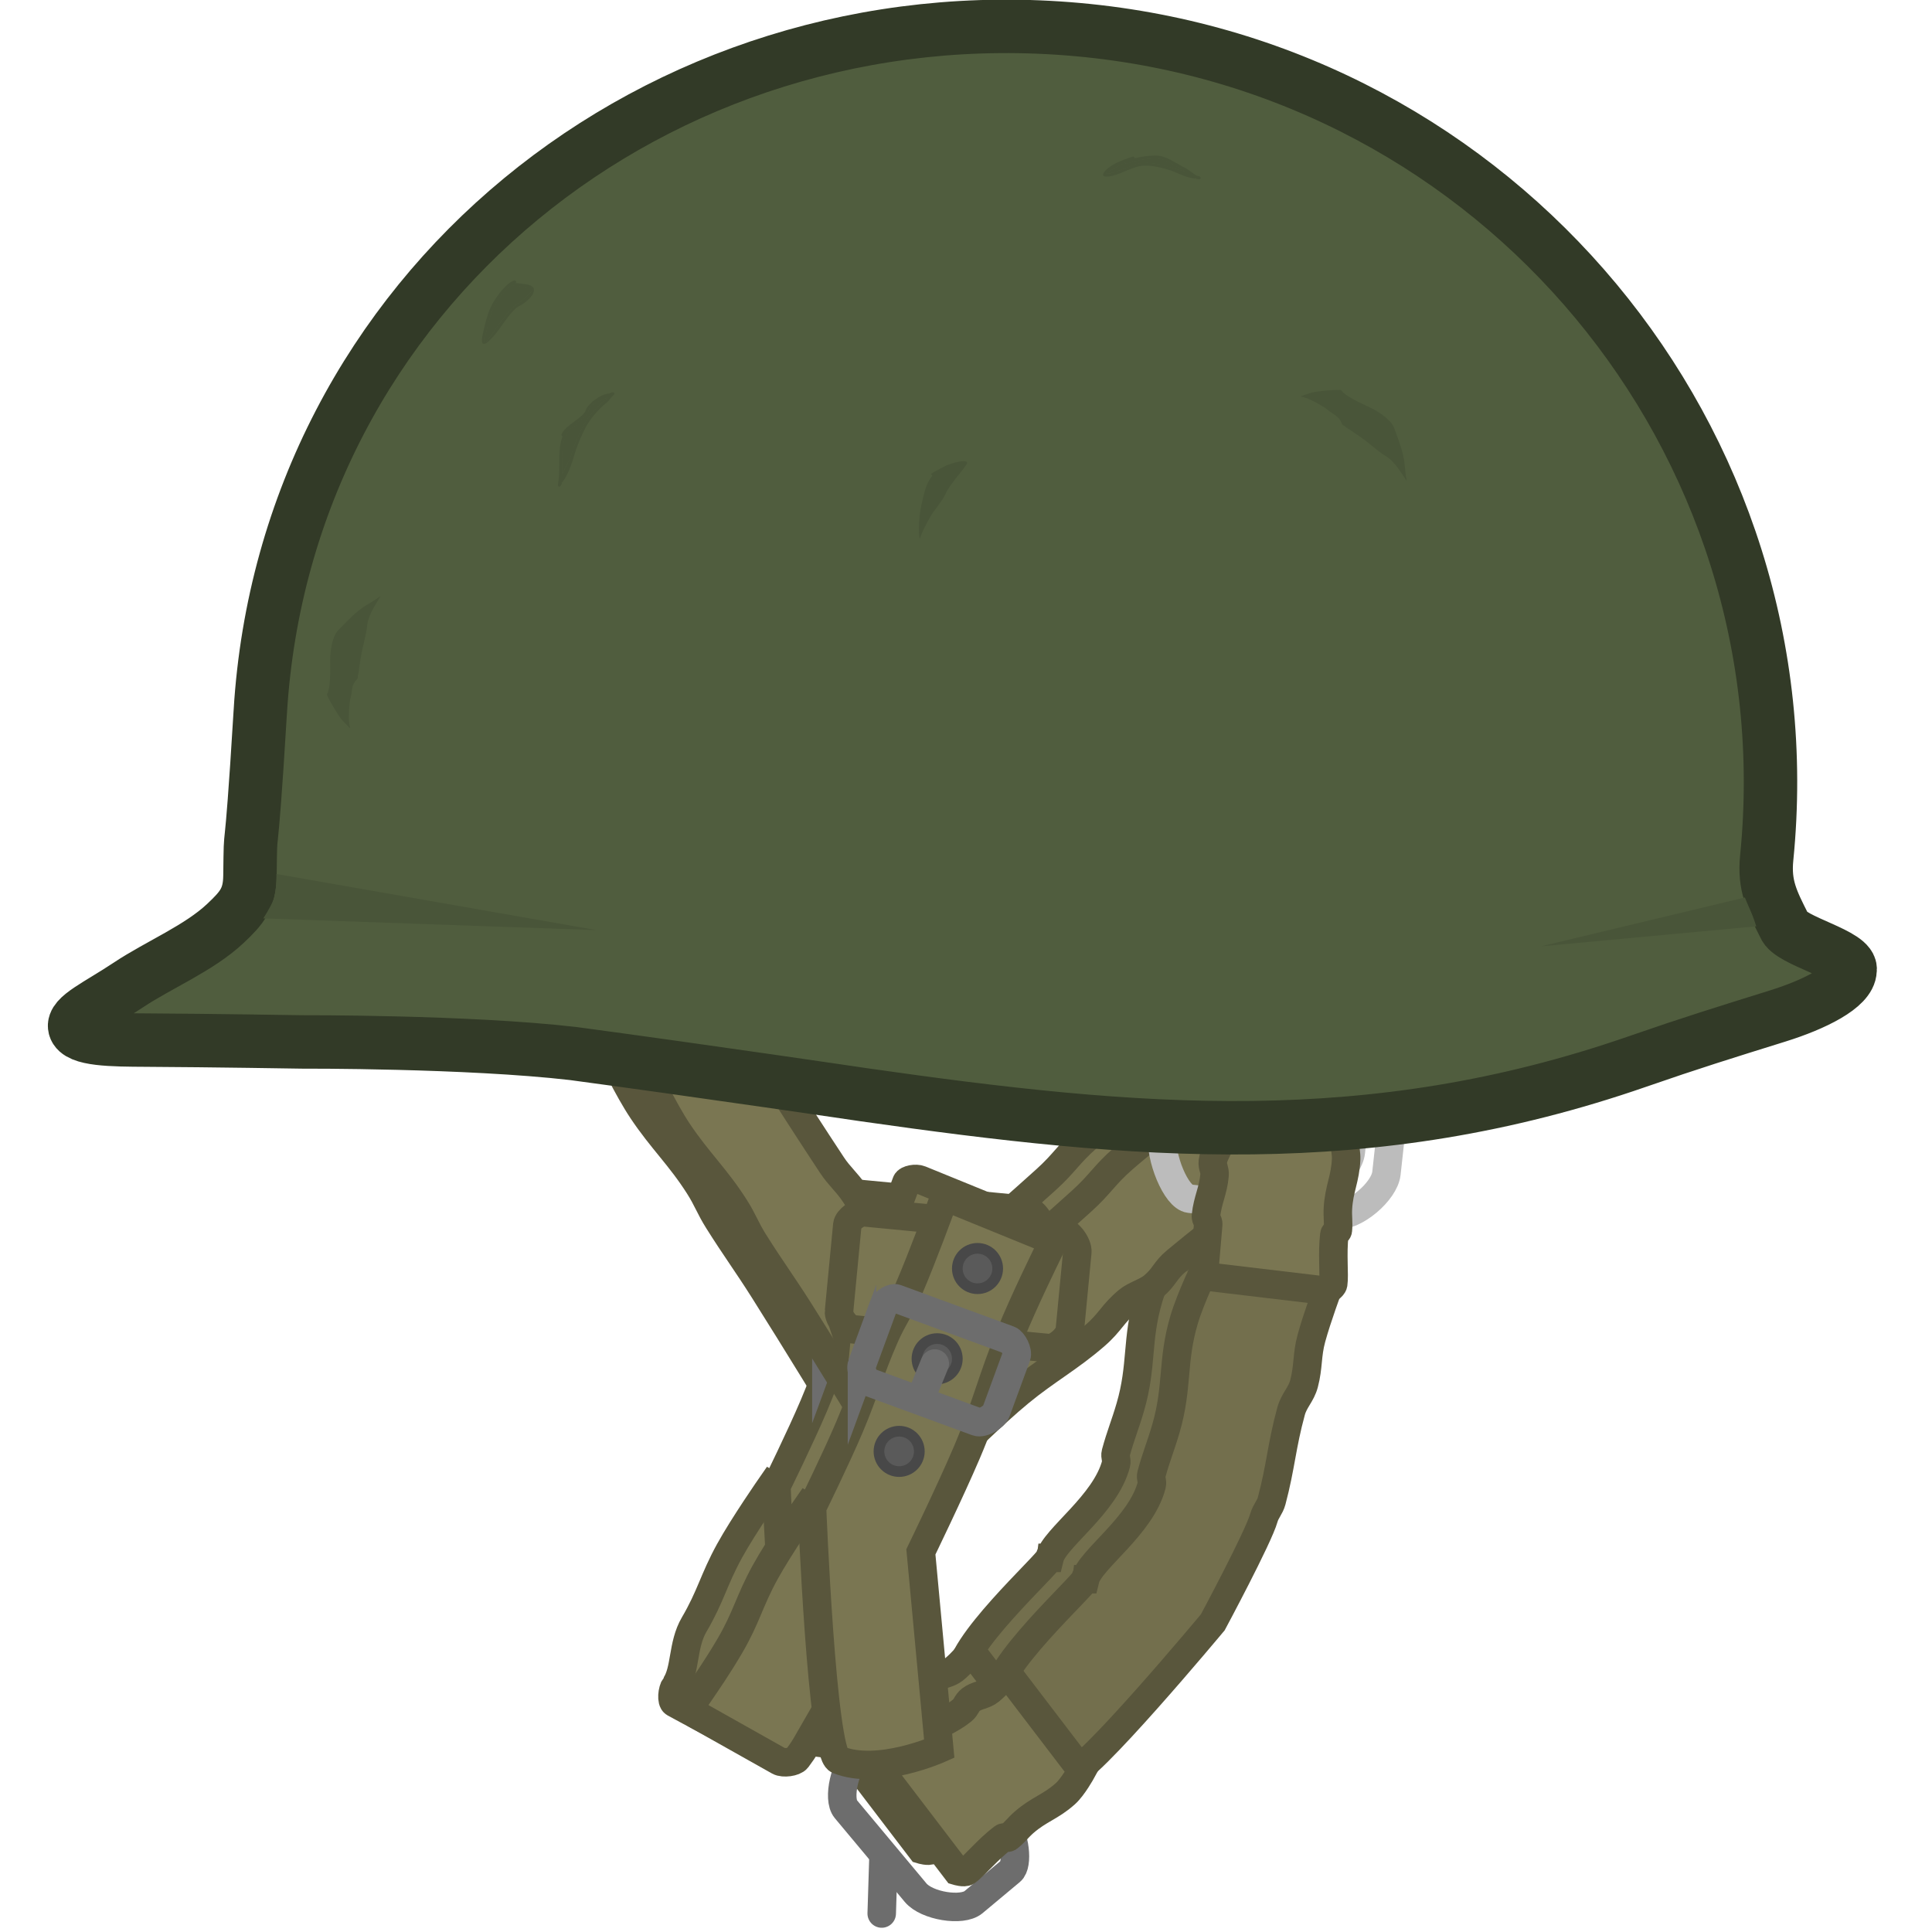 <?xml version="1.0" encoding="UTF-8" standalone="no"?>
<svg
   version="1.1"
   width="64"
   height="64"
   viewBox="0 0 64 64"
   id="svg92"
   sodipodi:docname="m1_helmet.svg"
   inkscape:version="1.1.2 (0a00cf5339, 2022-02-04)"
   xmlns:inkscape="http://www.inkscape.org/namespaces/inkscape"
   xmlns:sodipodi="http://sodipodi.sourceforge.net/DTD/sodipodi-0.dtd"
   xmlns="http://www.w3.org/2000/svg"
   xmlns:svg="http://www.w3.org/2000/svg">
  <defs
     id="defs96" />
  <sodipodi:namedview
     id="namedview94"
     pagecolor="#505050"
     bordercolor="#ffffff"
     borderopacity="1"
     inkscape:pageshadow="0"
     inkscape:pageopacity="0"
     inkscape:pagecheckerboard="1"
     showgrid="false"
     inkscape:zoom="3.2183077"
     inkscape:cx="128.32831"
     inkscape:cy="128.32831"
     inkscape:window-width="2560"
     inkscape:window-height="1372"
     inkscape:window-x="0"
     inkscape:window-y="0"
     inkscape:window-maximized="1"
     inkscape:current-layer="svg92" />
  <g
     transform="matrix(0.236,0,0,0.236,-27.314,-5.234)"
     id="g90">
    <g
       data-paper-data="{&quot;isPaintingLayer&quot;:true}"
       fill="none"
       fill-rule="nonzero"
       stroke="none"
       stroke-width="none"
       stroke-linecap="none"
       stroke-linejoin="miter"
       stroke-miterlimit="10"
       stroke-dasharray="none"
       stroke-dashoffset="0"
       font-family="none"
       font-weight="none"
       font-size="none"
       text-anchor="none"
       style="mix-blend-mode:normal"
       id="g88">
      <path
         d="m 210.548,258.757 c 1.464,-2.144 0.946,-5.679 2.627,-8.545 2.348,-4.003 2.733,-6.289 4.971,-10.354 1.962,-3.564 5.85,-9.161 5.85,-9.161 l 14.382,8.087 c 0,0 -12.315,21.635 -14.482,25.329 -0.454,0.774 -0.757,1.18 -1.286,1.905 -0.36,0.493 -1.914,0.703 -2.537,0.352 0,0 -8.348,-4.418 -9.663,-5.158 -0.438,-0.246 -0.352,-1.742 0.136,-2.456 z"
         data-paper-data="{&quot;origRot&quot;:0,&quot;origPos&quot;:null}"
         fill="#7a7652"
         stroke="#59563c"
         stroke-width="4"
         stroke-linecap="butt"
         id="path2" />
      <path
         d="m 233.899,220.93 c 0,0 -6.561,-10.755 -10.916,-17.642 -2.412,-3.814 -4.022,-5.957 -6.424,-9.779 -1.194,-1.9 -1.493,-2.968 -2.697,-4.862 -2.658,-4.178 -5.207,-6.493 -7.957,-10.612 -2.062,-3.088 -4.314,-7.892 -4.314,-7.892 l 12.511,-8.275 c 0,0 8.043,12.727 13.431,20.872 1.015,1.535 2.091,2.395 3.118,3.922 3.081,4.582 10.759,16.491 10.759,16.491 z"
         data-paper-data="{&quot;origRot&quot;:0,&quot;origPos&quot;:null}"
         fill="#7a7652"
         stroke="#59563c"
         stroke-width="4"
         stroke-linecap="butt"
         id="path4" />
      <path
         d="m 244.759,203.431 c 0,0 11.132,-9.638 17.816,-15.676 2.601,-2.349 3.193,-3.665 5.839,-5.964 4.715,-4.097 13.333,-10.499 13.333,-10.499 l 10.494,12.077 c 0,0 -10.374,7.808 -16.374,12.806 -1.666,1.388 -1.599,2.172 -3.254,3.572 -0.939,0.794 -2.595,1.237 -3.538,2.026 -2.219,1.856 -2.428,2.945 -4.612,4.843 -3.648,3.171 -6.878,4.893 -10.609,7.966 -3.779,3.113 -8.599,7.927 -8.599,7.927 z"
         data-paper-data="{&quot;origRot&quot;:0,&quot;origPos&quot;:null}"
         fill="#7a7652"
         stroke="#59563c"
         stroke-width="4"
         stroke-linecap="butt"
         id="path6" />
      <path
         d="m 263.064,240.848 c 0.682,-2.78 7.852,-7.484 9.334,-13.218 0.134,-0.517 -0.183,-0.983 -0.043,-1.499 0.689,-2.54 1.307,-3.924 2.043,-6.455 1.708,-5.87 0.815,-9.447 2.564,-15.309 0.927,-3.108 3.245,-7.895 3.245,-7.895 l 17.017,3.295 c 0,0 -1.634,4.397 -2.412,7.264 -0.65,2.393 -0.4,3.957 -1.03,6.354 -0.407,1.548 -1.399,2.336 -1.822,3.881 -1.331,4.857 -1.431,7.714 -2.724,12.578 -0.245,0.921 -0.832,1.452 -1.09,2.37 -0.774,2.756 -7.174,14.681 -7.174,14.681 0,0 -18.023,21.626 -20.045,21.196 0,0 -9.373,-5.461 -10.297,-10.504 -0.759,-4.142 12.206,-15.813 12.433,-16.739 z"
         data-paper-data="{&quot;origPos&quot;:null,&quot;origRot&quot;:0,&quot;index&quot;:null}"
         fill="#736f4d"
         stroke="#59563c"
         stroke-width="4"
         stroke-linecap="butt"
         id="path8" />
      <path
         d="m 273.877,178.282 c 0.332,-3.029 0.852,-7.762 0.852,-7.762 l 31.698,3.478 c 0,0 -0.661,6.021 -1.083,9.876 -0.279,2.542 -4.494,6.098 -6.913,5.832 -7.257,-0.796 -12.627,-1.385 -20.709,-2.272 -1.869,-0.205 -4.213,-5.785 -3.844,-9.151 z"
         data-paper-data="{&quot;origPos&quot;:null,&quot;origRot&quot;:0}"
         fill="none"
         stroke="#bcbcbc"
         stroke-width="4"
         stroke-linecap="butt"
         id="path10" />
      <path
         d="m 279.7,198.311 c 0,0 0.532,-5.987 0.629,-7.276 0.032,-0.43 -0.365,-0.765 -0.32,-1.193 0.241,-2.26 1.008,-3.456 1.211,-5.72 0.065,-0.72 -0.323,-1.176 -0.242,-1.894 0.125,-1.112 0.835,-1.706 0.94,-2.82 0.126,-1.335 -0.098,-3.471 -0.098,-3.471 l 17.169,2.042 c 0,0 0.756,2.433 0.699,3.897 -0.108,2.761 -1.002,4.171 -1.153,6.927 -0.065,1.188 0.104,1.881 -0.008,3.064 -0.023,0.24 -0.464,0.369 -0.493,0.608 -0.323,2.656 0.032,5.648 -0.16,6.929 -0.064,0.427 -1.004,0.949 -1.004,0.949 z"
         data-paper-data="{&quot;origPos&quot;:null,&quot;origRot&quot;:0}"
         fill="#7a7652"
         stroke="#676345"
         stroke-width="4"
         stroke-linecap="butt"
         id="path12" />
      <path
         d="m 234.564,268.048 c 0,0 4.668,-3.787 5.661,-4.614 0.331,-0.276 0.295,-0.795 0.634,-1.06 1.79,-1.401 3.182,-1.682 4.949,-3.113 0.562,-0.455 0.619,-1.05 1.191,-1.493 0.885,-0.685 1.806,-0.589 2.679,-1.289 1.046,-0.839 2.423,-2.487 2.423,-2.487 l 10.488,13.745 c 0,0 -1.22,2.236 -2.31,3.215 -2.057,1.845 -3.692,2.184 -5.775,3.996 -0.898,0.781 -1.278,1.385 -2.205,2.128 -0.188,0.151 -0.588,-0.076 -0.78,0.07 -2.131,1.617 -4.032,3.955 -5.085,4.709 -0.351,0.251 -1.381,-0.06 -1.381,-0.06 z"
         data-paper-data="{&quot;origPos&quot;:null,&quot;origRot&quot;:0}"
         fill="#7a7652"
         stroke="#59563c"
         stroke-width="4"
         stroke-linecap="butt"
         id="path14" />
      <path
         d="m 228.509,203.238 c 0.261,-2.72 0.709,-7.398 1.163,-12.133 0.074,-0.768 1.535,-1.839 2.397,-1.757 10.824,1.038 24.915,2.389 27.735,2.659 0.94,0.09 2.251,1.875 2.15,2.927 -0.303,3.157 -0.637,6.643 -1.045,10.895 -0.106,1.106 -1.917,2.676 -2.971,2.575 -3.16,-0.303 -16.76,-1.607 -27.487,-2.636 -0.845,-0.081 -2.03,-1.624 -1.943,-2.531 z"
         data-paper-data="{&quot;origPos&quot;:null,&quot;origRot&quot;:0}"
         fill="#7a7652"
         stroke="#59563c"
         stroke-width="4"
         stroke-linecap="butt"
         id="path16" />
      <path
         d="m 224.717,230.773 c 0,0 3.4,-6.907 5.27,-11.322 2.094,-4.944 2.765,-7.727 4.916,-12.646 1.165,-2.664 2.317,-4.163 3.458,-6.837 1.946,-4.562 4.183,-10.674 4.612,-11.84 0.143,-0.389 1.317,-0.609 1.926,-0.36 4.789,1.953 10.579,4.314 12.272,5.004 0.564,0.23 1.126,1.241 0.923,1.659 -0.61,1.253 -3.593,7.315 -5.559,12.142 -2.64,6.48 -3.374,10.125 -6.12,16.561 -2.31,5.413 -6.418,13.87 -6.418,13.87 l 2.577,27.644 c 0,0 -8.57,3.829 -14.17,1.546 -2.317,-0.945 -3.686,-35.421 -3.686,-35.421 z"
         data-paper-data="{&quot;origRot&quot;:0,&quot;origPos&quot;:null}"
         fill="#7a7652"
         stroke="#59563c"
         stroke-width="4"
         stroke-linecap="butt"
         id="path18" />
      <path
         d="m 231.732,210.707 c 1.184,-3.226 2.413,-6.575 3.034,-8.266 0.207,-0.564 1.271,-1.173 1.745,-0.999 1.423,0.522 9.66,3.546 15.843,5.816 0.597,0.219 1.3,1.635 1.06,2.289 -1.107,3.017 -1.904,5.188 -2.838,7.73 -0.311,0.848 -1.958,1.746 -2.701,1.473 0,0 -13.194,-4.843 -15.154,-5.563 -0.653,-0.24 -1.257,-1.752 -0.989,-2.48 z"
         data-paper-data="{&quot;origPos&quot;:null,&quot;origRot&quot;:0}"
         fill="none"
         stroke="#6d6d6d"
         stroke-width="4"
         stroke-linecap="butt"
         id="path20" />
      <path
         d="m 245.114,197.236 c 0,-1.565 1.269,-2.833 2.833,-2.833 1.565,0 2.833,1.269 2.833,2.833 0,1.565 -1.269,2.833 -2.833,2.833 -1.565,0 -2.833,-1.269 -2.833,-2.833 z"
         data-paper-data="{&quot;origPos&quot;:null}"
         fill="#5a5a5a"
         stroke="#484848"
         stroke-width="1.5"
         stroke-linecap="butt"
         id="path22" />
      <path
         d="m 239.448,209.903 c 0,-1.565 1.269,-2.833 2.833,-2.833 1.565,0 2.833,1.269 2.833,2.833 0,1.565 -1.269,2.833 -2.833,2.833 -1.565,0 -2.833,-1.269 -2.833,-2.833 z"
         data-paper-data="{&quot;origPos&quot;:null}"
         fill="#5a5a5a"
         stroke="#484848"
         stroke-width="1.5"
         stroke-linecap="butt"
         id="path24" />
      <path
         d="m 234.114,222.903 c 0,-1.565 1.269,-2.833 2.833,-2.833 1.565,0 2.833,1.269 2.833,2.833 0,1.565 -1.269,2.833 -2.833,2.833 -1.565,0 -2.833,-1.269 -2.833,-2.833 z"
         data-paper-data="{&quot;origPos&quot;:null}"
         fill="#5a5a5a"
         stroke="#484848"
         stroke-width="1.5"
         stroke-linecap="butt"
         id="path26" />
      <path
         d="m 240.114,215.07 1.833,-4.5"
         data-paper-data="{&quot;origPos&quot;:null}"
         fill="none"
         stroke="#6d6d6d"
         stroke-width="4"
         stroke-linecap="round"
         id="path28" />
      <path
         d="m 236.154,268.427 c 1.696,-1.417 2.65,-2.213 4.346,-3.63 1.187,-0.992 4.591,-0.686 5.583,0.501 2.975,3.562 6.529,7.817 10.708,12.821 1.417,1.696 1.907,5.785 0.805,6.705 -2.035,1.7 -3.18,2.656 -5.215,4.356 -1.611,1.346 -6.563,0.533 -8.121,-1.332 -2.897,-3.468 -4.639,-5.554 -7.423,-8.888 -0.928,-1.111 -1.45,-1.736 -2.378,-2.847 -1.204,-1.442 -0.086,-6.199 1.695,-7.687 z"
         data-paper-data="{&quot;origPos&quot;:null,&quot;origRot&quot;:0}"
         fill="none"
         stroke="#6d6d6d"
         stroke-width="4"
         stroke-linecap="butt"
         id="path30" />
      <path
         d="m 213.548,260.357 c 1.464,-2.144 2.946,-4.279 4.627,-7.145 2.348,-4.003 2.733,-6.289 4.971,-10.354 1.962,-3.564 5.85,-9.161 5.85,-9.161 l 14.382,8.087 c 0,0 -12.315,21.635 -14.482,25.329 -0.454,0.774 -0.757,1.18 -1.286,1.905 -0.36,0.493 -1.914,0.703 -2.537,0.352 0,0 -10.348,-5.818 -11.663,-6.558 -0.438,-0.246 -0.352,-1.742 0.136,-2.456 z"
         data-paper-data="{&quot;origRot&quot;:0,&quot;origPos&quot;:null}"
         fill="#7a7652"
         stroke="#59563c"
         stroke-width="4"
         stroke-linecap="butt"
         id="path32" />
      <path
         d="m 238.899,223.93 c 0,0 -6.561,-10.755 -10.916,-17.642 -2.412,-3.814 -4.022,-5.957 -6.424,-9.779 -1.194,-1.9 -1.493,-2.968 -2.697,-4.862 -2.658,-4.178 -5.207,-6.493 -7.957,-10.612 -2.062,-3.088 -4.314,-7.892 -4.314,-7.892 l 12.511,-8.275 c 0,0 8.043,12.727 13.431,20.872 1.015,1.535 2.091,2.395 3.118,3.922 3.081,4.582 10.759,16.491 10.759,16.491 z"
         data-paper-data="{&quot;origRot&quot;:0,&quot;origPos&quot;:null}"
         fill="#7a7652"
         stroke="#59563c"
         stroke-width="4"
         stroke-linecap="butt"
         id="path34" />
      <path
         d="m 249.759,206.431 c 0,0 11.132,-9.638 17.816,-15.676 2.601,-2.349 3.193,-3.665 5.839,-5.964 4.715,-4.097 13.333,-10.499 13.333,-10.499 l 10.494,12.077 c 0,0 -10.374,7.808 -16.374,12.806 -1.666,1.388 -1.599,2.172 -3.254,3.572 -0.939,0.794 -2.595,1.237 -3.538,2.026 -2.219,1.856 -2.428,2.945 -4.612,4.843 -3.648,3.171 -6.878,4.893 -10.609,7.966 -3.779,3.113 -8.599,7.927 -8.599,7.927 z"
         data-paper-data="{&quot;origRot&quot;:0,&quot;origPos&quot;:null}"
         fill="#7a7652"
         stroke="#59563c"
         stroke-width="4"
         stroke-linecap="butt"
         id="path36" />
      <path
         d="m 268.064,243.848 c 0.682,-2.78 7.852,-7.484 9.334,-13.218 0.134,-0.517 -0.183,-0.983 -0.043,-1.499 0.689,-2.54 1.307,-3.924 2.043,-6.455 1.708,-5.87 0.815,-9.447 2.564,-15.309 0.927,-3.108 3.245,-7.895 3.245,-7.895 l 17.017,3.295 c 0,0 -1.634,4.397 -2.412,7.264 -0.65,2.393 -0.4,3.957 -1.03,6.354 -0.407,1.548 -1.399,2.336 -1.822,3.881 -1.331,4.857 -1.431,7.714 -2.724,12.578 -0.245,0.921 -0.832,1.452 -1.09,2.37 -0.774,2.756 -7.174,14.681 -7.174,14.681 0,0 -18.023,21.626 -20.045,21.196 0,0 -9.373,-5.461 -10.297,-10.504 -0.759,-4.142 12.206,-15.813 12.433,-16.739 z"
         data-paper-data="{&quot;origPos&quot;:null,&quot;origRot&quot;:0,&quot;index&quot;:null}"
         fill="#736f4d"
         stroke="#59563c"
         stroke-width="4"
         stroke-linecap="butt"
         id="path38" />
      <path
         d="m 278.877,181.282 c 0.332,-3.029 0.852,-7.762 0.852,-7.762 l 31.698,3.478 c 0,0 -0.661,6.021 -1.083,9.876 -0.279,2.542 -4.494,6.098 -6.913,5.832 -7.257,-0.796 -12.627,-1.385 -20.709,-2.272 -1.869,-0.205 -4.213,-5.785 -3.844,-9.151 z"
         data-paper-data="{&quot;origPos&quot;:null,&quot;origRot&quot;:0}"
         fill="none"
         stroke="#bcbcbc"
         stroke-width="4"
         stroke-linecap="butt"
         id="path40" />
      <path
         d="m 284.7,201.311 c 0,0 0.532,-5.987 0.629,-7.276 0.032,-0.43 -0.365,-0.765 -0.32,-1.193 0.241,-2.26 1.008,-3.456 1.211,-5.72 0.065,-0.72 -0.323,-1.176 -0.242,-1.894 0.125,-1.112 0.835,-1.706 0.94,-2.82 0.126,-1.335 -0.098,-3.471 -0.098,-3.471 l 17.169,2.042 c 0,0 0.756,2.433 0.699,3.897 -0.108,2.761 -1.002,4.171 -1.153,6.927 -0.065,1.188 0.104,1.881 -0.008,3.064 -0.023,0.24 -0.464,0.369 -0.493,0.608 -0.323,2.656 0.032,5.648 -0.16,6.929 -0.064,0.427 -1.004,0.949 -1.004,0.949 z"
         data-paper-data="{&quot;origPos&quot;:null,&quot;origRot&quot;:0}"
         fill="#7a7652"
         stroke="#59563c"
         stroke-width="4"
         stroke-linecap="butt"
         id="path42" />
      <g
         data-paper-data="{&quot;origRot&quot;:0,&quot;origPos&quot;:null}"
         stroke-linecap="butt"
         id="g68">
        <path
           d="m 152.272,122.084 c 3.572,-58.941 55.728,-101.094 114.792,-95.747 59.063,5.347 102.54,57.5 96.657,116.276 -0.387,3.869 0.724,6.024 2.483,9.516 0.751,2.152 9.727,4.027 9.215,6.256 -0.052,2.351 -5.051,4.811 -10.151,6.402 -7.546,2.353 -12.212,3.798 -19.679,6.389 -37.626,13.056 -70.206,10.155 -108.636,4.661 0,0 -21.794,-3.228 -40.778,-5.781 -14.854,-1.714 -38.077,-1.626 -38.077,-1.626 0,0 -12.37,-0.206 -21.903,-0.258 -4.651,-0.025 -9.522,-0.041 -9.962,-1.775 -0.391,-1.543 3.244,-3.114 7.547,-5.978 4.256,-2.833 9.895,-5.137 13.611,-8.638 2.335,-2.2 3.392,-3.481 3.431,-6.66 0.11,-9.006 -0.02,1.235 1.451,-23.035 z"
           data-paper-data="{&quot;origPos&quot;:null,&quot;origRot&quot;:0}"
           fill="#505d3e"
           stroke="#323a27"
           stroke-width="7.5"
           id="path44" />
        <path
           d="m 199.483,152.738 -46.791,-1.65 c 0,0 0.997,-1.521 1.381,-2.504 0.549,-1.408 0.46,-3.73 0.46,-3.73 z"
           data-paper-data="{&quot;origPos&quot;:null,&quot;origRot&quot;:0}"
           fill="#495539"
           stroke="none"
           stroke-width="0"
           id="path46" />
        <path
           d="m 332.029,155.012 28.629,-6.858 c 0,0 0.446,1.121 0.774,1.823 0.406,0.868 0.828,2.225 0.828,2.225 z"
           data-paper-data="{&quot;origPos&quot;:null}"
           fill="#495539"
           stroke="none"
           stroke-width="0"
           id="path48" />
        <path
           d="m 187.713,62.268 c -0.059,-0.028 -0.092,-0.066 -0.108,-0.105 -0.856,0.564 -1.741,1.819 -2.205,2.568 -0.79,1.275 -1.107,2.816 -1.459,4.304 -0.59,2.498 0.642,0.284 1.449,-0.805 0.74,-0.998 2.013,-2.888 3.09,-3.498 0.415,-0.211 2.165,-1.74 2.11,-2.12 -0.001,-0.009 -0.983,-0.102 -1.182,-0.126 -0.491,-0.06 -0.958,-0.113 -1.457,-0.177 l 0.044,-0.142 c 0,0 -0.091,0.192 -0.283,0.101 z m 0.392,-0.368 c 0.469,0.06 0.885,0.107 1.355,0.164 2.461,0.299 0.699,2.293 -0.787,3.047 -0.922,0.367 -2.327,2.542 -2.941,3.372 -0.929,1.255 -2.919,3.476 -2.204,0.454 0.36,-1.525 0.697,-3.116 1.511,-4.431 0.592,-0.956 1.785,-2.586 2.853,-2.966 0,0 0.2,-0.071 0.271,0.129 0.041,0.116 -0.009,0.189 -0.058,0.23 z"
           fill="#495539"
           stroke="none"
           stroke-width="0.5"
           id="path50" />
        <path
           d="m 188.008,62.127 -0.045,0.142 c 0.498,0.064 0.98,0.124 1.471,0.184 0.2,0.024 1.188,0.123 1.189,0.132 0.055,0.38 -1.692,1.914 -2.107,2.125 -1.078,0.61 -2.409,2.559 -3.149,3.557 -0.807,1.089 -2.045,3.298 -1.455,0.8 0.352,-1.488 0.662,-3.083 1.452,-4.359 0.464,-0.749 1.392,-2.023 2.248,-2.587 0.016,0.039 0.05,0.077 0.109,0.105 0.192,0.091 0.286,-0.1 0.286,-0.1 z"
           data-paper-data="{&quot;noHover&quot;:false,&quot;origItem&quot;:[&quot;Path&quot;,{&quot;applyMatrix&quot;:true,&quot;segments&quot;:[[[369.34629,173.3459],[0.45152,0.21476],[-0.13963,-0.06641]],[[369.09249,173.09912],[0.03825,0.09133],[-2.0135,1.32632]],[[363.90669,179.1391],[1.09176,-1.76207],[-1.85833,2.99929]],[[360.4753,189.26319],[0.82733,-3.50084],[-1.38824,5.87433]],[[363.88342,187.37033],[-1.89755,2.56119],[1.73991,-2.34841]],[[371.15204,179.14363],[-2.53436,1.43362],[0.97582,-0.49559]],[[376.11493,174.15643],[0.12831,0.89477],[-0.00296,-0.02063]],[[373.3341,173.86023],[0.46956,0.0571],[-1.15372,-0.14031]],[[369.90779,173.44327],[1.17207,0.15126],[0,0]],[370.01257,173.10914]],&quot;closed&quot;:true}]}"
           fill="#495539"
           stroke="none"
           stroke-width="0.5"
           id="path52" />
        <path
           d="m 196.626,81.62 c 0.017,0.019 0.031,0.044 0.042,0.076 0.071,0.2 -0.129,0.272 -0.129,0.272 -1.187,0.422 -1.632,1.8 -1.787,3.045 -0.156,1.251 -0.046,2.523 -0.115,3.767 0.406,-0.959 1.084,-2.079 1.24,-2.626 0.465,-1.625 0.958,-2.709 1.683,-4.174 0.605,-1.218 2.013,-2.768 3.073,-3.626 0.171,-0.135 0.292,-0.268 0.403,-0.404 -0.916,0.516 -2.617,0.921 -2.668,1.907 -0.167,0.631 -0.961,1.195 -1.743,1.762 z m 4.272,-2.933 c -1.012,0.781 -2.393,2.347 -2.957,3.482 -0.695,1.394 -1.197,2.5 -1.655,4.102 -0.236,0.825 -0.916,2.911 -1.727,3.683 l 0.067,0.033 -0.189,0.38 c -0.024,0.048 -0.065,0.087 -0.119,0.106 -0.111,0.039 -0.232,-0.018 -0.271,-0.129 -0.013,-0.035 -0.015,-0.072 -0.009,-0.106 0.013,-0.092 0.039,-0.266 0.062,-0.417 0.012,-0.084 0.024,-0.16 0.031,-0.21 0.224,-1.516 0.008,-3.103 0.201,-4.651 0.064,-0.51 0.181,-1.046 0.373,-1.542 -0.035,-0.01 -0.072,-0.032 -0.107,-0.073 -0.137,-0.163 0.026,-0.3 0.026,-0.3 l -0.016,-2.1e-4 c 0.034,-0.062 0.069,-0.124 0.103,-0.186 0.607,-1.055 3.001,-2.175 3.249,-3.11 0.32,-0.915 2.149,-2.342 3.347,-2.329 l -0.017,-0.059 0.407,-0.12 c 0.108,-0.033 0.223,0.025 0.262,0.132 0.029,0.082 0.005,0.17 -0.055,0.226 l -0.3,0.295 -0.002,-0.003 c -0.234,0.251 -0.405,0.562 -0.701,0.796 z"
           fill="#495539"
           stroke="none"
           stroke-width="0.5"
           id="path54" />
        <path
           d="m 198.375,79.815 c 0.05,-0.986 1.767,-1.386 2.683,-1.902 -0.111,0.136 -0.274,0.342 -0.445,0.477 -1.061,0.857 -2.439,2.413 -3.044,3.63 -0.725,1.465 -1.202,2.472 -1.667,4.097 -0.156,0.546 -0.88,1.738 -1.286,2.697 0.069,-1.244 -0.057,-2.533 0.099,-3.783 0.155,-1.245 0.609,-2.674 1.796,-3.096 0,0 0.205,-0.075 0.134,-0.275 -0.011,-0.032 -0.026,-0.057 -0.042,-0.076 0.782,-0.568 1.606,-1.139 1.773,-1.769 z"
           data-paper-data="{&quot;noHover&quot;:false,&quot;origItem&quot;:[&quot;Path&quot;,{&quot;applyMatrix&quot;:true,&quot;segments&quot;:[[[390.30818,218.8599],[1.83812,-1.33517],[0.03881,0.04584]],[[390.40784,219.03929],[-0.02659,-0.07484],[0.16742,0.47114]],[[390.10412,219.67785],[0,0],[-2.79208,0.99217]],[[385.90066,226.83941],[0.36471,-2.92717],[-0.36652,2.94125]],[[385.62998,235.69854],[0.16257,-2.9252],[0.9545,-2.25592]],[[388.54693,229.52319],[-0.36768,1.28498],[1.09392,-3.82301]],[[392.506,219.7061],[-1.70586,3.44521],[1.42295,-2.86386]],[[399.73462,211.17872],[-2.49522,2.01672],[0.40182,-0.31853]],[[400.6813,210.2296],[-0.26045,0.31923],[-2.15367,1.21291]],[[394.40722,214.71518],[0.11793,-2.31826],[-0.39263,1.48318]]],&quot;closed&quot;:true}],&quot;origPos&quot;:null}"
           fill="#495539"
           stroke="none"
           stroke-width="0.5"
           id="path56" />
        <path
           d="m 165.968,117.009 0.006,0.195 c -0.007,0.043 -0.038,0.168 -0.045,0.211 -0.99,1.028 -0.653,1.544 -1.004,2.818 -0.169,0.676 -0.361,3.226 -0.043,4.058 l -0.032,0.086 -0.039,-0.039 -9e-5,9e-5 c -0.349,-0.347 -0.704,-0.696 -1.035,-1.061 -0.544,-0.585 -2.235,-3.499 -2.143,-3.641 0.557,-0.916 0.443,-3.597 0.445,-4.684 0.002,-1.219 0.242,-3.413 1.152,-4.328 1.143,-1.149 2.003,-2.13 3.364,-3.13 0.456,-0.335 1.711,-1.014 2.567,-1.66 -0.696,1.21 -1.693,2.631 -1.867,4.011 -0.124,1.423 -0.664,3.077 -0.901,4.535 -0.139,0.859 -0.25,1.65 -0.372,2.511 -0.044,0.053 -0.052,0.117 -0.052,0.117 z"
           data-paper-data="{&quot;noHover&quot;:false,&quot;origItem&quot;:[&quot;Path&quot;,{&quot;applyMatrix&quot;:true,&quot;segments&quot;:[[[610.69249,279.24401],[-0.01436,-0.16012],[1.22359,1.63903]],[[614.37904,284.15284],[-1.19183,-1.66345],[2.02461,2.82578]],[[620.36158,293.27452],[-2.15416,-2.57907],[1.99917,2.59081]],[[623.78929,302.89518],[-0.8453,-3.17265],[0.35661,-2.49742]],[[625.29568,295.8865],[-0.20461,1.31443],[0.61094,-3.92472]],[[625.68641,285.14658],[0.00015,3.8119],[-0.00012,-3.0339]],[[620.45968,276.10011],[2.01893,2.03627],[-1.80111,-1.81658]],[[613.49787,267.57851],[0.58969,2.4519],[-0.08076,-0.38835]],[[603.93291,265.05123],[1.87611,0.07307],[-1.15688,-0.05958]],[[600.45956,264.99227],[1.15817,-0.00074],[0,0]],[600.45956,264.99257],[600.33011,264.99254],[[600.30796,265.02423],[0,0],[1.90966,0.86085]],[[606.97707,271.85673],[-0.83983,-1.40767],[1.52841,2.70577]],[[610.0684,278.39824],[-0.05482,-3.35696],[0.06052,0.08311]],[[610.25048,278.64723],[-0.06086,-0.08288],[0,0]],[610.58637,278.96154]],&quot;closed&quot;:true}],&quot;origPos&quot;:null,&quot;origRot&quot;:0}"
           fill="#495539"
           stroke="none"
           stroke-width="0.5"
           id="path58" />
        <path
           d="m 304.498,81.991 -0.179,-0.079 c -0.036,-0.025 -0.135,-0.107 -0.171,-0.131 -0.5,-1.337 -1.11,-1.256 -2.108,-2.122 -0.537,-0.444 -2.753,-1.719 -3.641,-1.792 l -0.064,-0.067 0.052,-0.019 -4e-5,-1.2e-4 c 0.464,-0.165 0.932,-0.334 1.404,-0.475 0.762,-0.238 4.121,-0.504 4.209,-0.36 0.585,0.898 3.052,1.953 4.033,2.424 1.099,0.528 2.974,1.693 3.406,2.909 0.543,1.527 1.056,2.727 1.37,4.386 0.105,0.556 0.175,1.981 0.388,3.032 -0.79,-1.151 -1.641,-2.663 -2.811,-3.417 -1.23,-0.727 -2.488,-1.928 -3.701,-2.772 -0.714,-0.497 -1.38,-0.938 -2.103,-1.42 -0.029,-0.062 -0.083,-0.098 -0.083,-0.098 z"
           data-paper-data="{&quot;noHover&quot;:false,&quot;origItem&quot;:[&quot;Path&quot;,{&quot;applyMatrix&quot;:true,&quot;segments&quot;:[[[610.69249,279.24401],[-0.01436,-0.16012],[1.22359,1.63903]],[[614.37904,284.15284],[-1.19183,-1.66345],[2.02461,2.82578]],[[620.36158,293.27452],[-2.15416,-2.57907],[1.99917,2.59081]],[[623.78929,302.89518],[-0.8453,-3.17265],[0.35661,-2.49742]],[[625.29568,295.8865],[-0.20461,1.31443],[0.61094,-3.92472]],[[625.68641,285.14658],[0.00015,3.8119],[-0.00012,-3.0339]],[[620.45968,276.10011],[2.01893,2.03627],[-1.80111,-1.81658]],[[613.49787,267.57851],[0.58969,2.4519],[-0.08076,-0.38835]],[[603.93291,265.05123],[1.87611,0.07307],[-1.15688,-0.05958]],[[600.45956,264.99227],[1.15817,-0.00074],[0,0]],[600.45956,264.99257],[600.33011,264.99254],[[600.30796,265.02423],[0,0],[1.90966,0.86085]],[[606.97707,271.85673],[-0.83983,-1.40767],[1.52841,2.70577]],[[610.0684,278.39824],[-0.05482,-3.35696],[0.06052,0.08311]],[[610.25048,278.64723],[-0.06086,-0.08288],[0,0]],[610.58637,278.96154]],&quot;closed&quot;:true}],&quot;origPos&quot;:null}"
           fill="#495539"
           stroke="none"
           stroke-width="0.5"
           id="path60" />
        <path
           d="m 274.709,44.157 c 0.008,-0.003 0.016,-0.005 0.024,-0.007 0.061,-0.016 0.15,-0.016 0.22,0.083 0.003,0.004 0.006,0.009 0.009,0.013 0.035,0.055 0.041,0.105 0.033,0.146 0.911,-0.23 1.803,-0.343 2.814,-0.381 1.607,-0.06 2.999,1.126 4.371,1.782 0.348,0.166 1.176,0.884 1.585,1.055 l 0.35,0.087 c 0.068,0.016 0.127,0.065 0.152,0.136 0.039,0.111 -0.018,0.232 -0.129,0.272 -0.033,0.012 -0.068,0.015 -0.1,0.01 l -0.418,-0.05 0.006,-0.052 -0.023,-0.006 0.008,-0.031 c -0.004,-0.002 -0.008,-0.004 -0.012,-0.006 -1.039,0.128 -2.991,-0.987 -3.787,-1.181 -1.36,-0.408 -3.051,-0.843 -4.468,-0.445 -1.297,0.33 -3.247,1.547 -4.544,1.36 -0.623,-0.161 0.211,-0.965 0.472,-1.169 0.909,-0.714 1.965,-1.093 3.075,-1.488 0.067,-0.024 0.134,-0.047 0.2,-0.071 l 0.117,-0.035 c 0.014,-0.009 0.03,-0.017 0.047,-0.023 z m -1.025,0.876 c -1.189,0.566 -2.812,1.49 -2.779,1.499 0.453,0.327 3.662,-1.19 4.332,-1.36 1.535,-0.364 3.225,0.009 4.695,0.45 0.439,0.189 1.397,0.396 2.276,0.669 -0.07,-0.041 -0.141,-0.079 -0.213,-0.114 -1.294,-0.62 -2.658,-1.797 -4.172,-1.741 -1.405,0.052 -2.551,0.249 -3.872,0.718 0,0 -0.195,0.069 -0.269,-0.122 z"
           fill="#495539"
           stroke="none"
           stroke-width="0.5"
           id="path62" />
        <path
           d="m 273.914,45.139 c 1.321,-0.469 2.532,-0.684 3.937,-0.736 1.514,-0.056 2.894,1.154 4.188,1.774 0.072,0.034 0.058,0.072 0.128,0.113 -0.88,-0.273 -1.837,-0.472 -2.276,-0.661 -1.47,-0.441 -3.085,-0.794 -4.62,-0.43 -0.67,0.171 -3.955,1.663 -4.408,1.336 -0.033,-0.009 1.593,-0.952 2.782,-1.518 0.073,0.191 0.269,0.122 0.269,0.122 z"
           data-paper-data="{&quot;noHover&quot;:false,&quot;origItem&quot;:[&quot;Path&quot;,{&quot;applyMatrix&quot;:true,&quot;segments&quot;:[[[571.5502,132.80872],[0.17281,0.44918],[-2.79691,1.33011]],[[565.01364,136.33391],[-0.07774,-0.02011],[1.06556,0.76878]],[[575.20317,133.13458],[-1.5755,0.40101],[3.6103,-0.85583]],[[586.24622,134.19368],[-3.45738,-1.03819],[1.03267,0.4454]],[[591.60044,135.76666],[-2.06909,-0.64252],[-0.16455,-0.09628]],[[591.10027,135.49968],[0.16907,0.08094],[-3.04395,-1.45887]],[[581.28836,131.40524],[3.56076,-0.13225],[-3.30485,0.12274]],[[572.18221,133.09473],[3.10675,-1.10399],[0,0]]],&quot;closed&quot;:true}]}"
           fill="#495539"
           stroke="none"
           stroke-width="0.5"
           id="path64" />
        <path
           d="m 248.253,87.674 c 0.754,-0.455 3.902,-1.34 3.111,-0.232 -0.837,1.171 -2.166,2.639 -2.777,3.794 -0.445,1.155 -1.815,2.601 -2.445,3.783 -0.265,0.498 -0.989,1.808 -1.317,2.839 -0.01,-0.189 -0.065,-0.306 -0.074,-0.495 -0.075,-1.616 0.024,-3.025 0.387,-4.598 0.264,-1.147 0.591,-2.798 1.391,-3.687 v 0 c 0.017,-0.019 0.032,-0.042 0.041,-0.066 0.025,-0.059 0.073,-0.072 -0.021,-0.157 -0.042,-0.038 -0.119,-0.132 -0.157,-0.136 0.556,-0.42 1.254,-0.69 1.861,-1.045 z"
           data-paper-data="{&quot;noHover&quot;:false,&quot;origItem&quot;:[&quot;Path&quot;,{&quot;applyMatrix&quot;:true,&quot;segments&quot;:[[[519.40946,248.02747],[1.35709,-0.91673],[0.08794,0.0136]],[[519.68689,248.17978],[-0.09474,-0.09474],[0.21063,0.21063]],[[519.79015,248.73692],[0.06703,-0.13587],[-0.0251,0.05624]],[[519.68689,248.88689],[0.04297,-0.04297],[0,0]],[[519.68689,248.88689],[0,0],[-1.98883,1.98883]],[[516.02308,257.27537],[0.76291,-2.66009],[-1.04673,3.64969]],[[514.50365,267.95299],[0.02388,-3.80583],[-0.00279,0.44437]],[[514.49899,269.28615],[0.00054,-0.4444],[0.89764,-2.37986]],[[517.93624,262.77651],[-0.68513,1.13648],[1.62647,-2.69794]],[[524.2546,254.02729],[-1.18945,2.65805],[1.57954,-2.63554]],[[531.14906,245.63426],[-2.11095,2.64674],[1.99635,-2.50306]],[[523.86533,245.81118],[1.82795,-0.97525],[-1.47142,0.75867]]],&quot;closed&quot;:true}],&quot;origPos&quot;:null,&quot;origRot&quot;:0}"
           fill="#495539"
           stroke="none"
           stroke-width="0.5"
           id="path66" />
      </g>
      <path
         d="m 239.564,271.048 c 0,0 4.668,-3.787 5.661,-4.614 0.331,-0.276 0.295,-0.795 0.634,-1.06 1.79,-1.401 3.182,-1.682 4.949,-3.113 0.562,-0.455 0.619,-1.05 1.191,-1.493 0.885,-0.685 1.806,-0.589 2.679,-1.289 1.046,-0.839 2.423,-2.487 2.423,-2.487 l 10.488,13.745 c 0,0 -1.22,2.236 -2.31,3.215 -2.057,1.845 -3.692,2.184 -5.775,3.996 -0.898,0.781 -1.278,1.385 -2.205,2.128 -0.188,0.151 -0.588,-0.076 -0.78,0.07 -2.131,1.617 -4.032,3.955 -5.085,4.709 -0.351,0.251 -1.381,-0.06 -1.381,-0.06 z"
         data-paper-data="{&quot;origPos&quot;:null,&quot;origRot&quot;:0}"
         fill="#7a7652"
         stroke="#59563c"
         stroke-width="4"
         stroke-linecap="butt"
         id="path70" />
      <path
         d="m 233.509,206.238 c 0.261,-2.72 0.709,-7.398 1.163,-12.133 0.074,-0.768 1.535,-1.839 2.397,-1.757 10.824,1.038 24.915,2.389 27.735,2.659 0.94,0.09 2.251,1.875 2.15,2.927 -0.303,3.157 -0.637,6.643 -1.045,10.895 -0.106,1.106 -1.917,2.676 -2.971,2.575 -3.16,-0.303 -16.76,-1.607 -27.487,-2.636 -0.845,-0.081 -2.03,-1.624 -1.943,-2.531 z"
         data-paper-data="{&quot;origPos&quot;:null,&quot;origRot&quot;:0}"
         fill="#7a7652"
         stroke="#59563c"
         stroke-width="4"
         stroke-linecap="butt"
         id="path72" />
      <path
         d="m 229.717,233.773 c 0,0 3.4,-6.907 5.27,-11.322 2.094,-4.944 2.765,-7.727 4.916,-12.646 1.165,-2.664 2.317,-4.163 3.458,-6.837 1.946,-4.562 4.183,-10.674 4.612,-11.84 0.143,-0.389 1.317,-0.609 1.926,-0.36 4.789,1.953 10.579,4.314 12.272,5.004 0.564,0.23 1.126,1.241 0.923,1.659 -0.61,1.253 -3.593,7.315 -5.559,12.142 -2.64,6.48 -3.374,10.125 -6.12,16.561 -2.31,5.413 -6.418,13.87 -6.418,13.87 l 2.577,27.644 c 0,0 -8.57,3.829 -14.17,1.546 -2.317,-0.945 -3.686,-35.421 -3.686,-35.421 z"
         data-paper-data="{&quot;origRot&quot;:0,&quot;origPos&quot;:null}"
         fill="#7a7652"
         stroke="#59563c"
         stroke-width="4"
         stroke-linecap="butt"
         id="path74" />
      <path
         d="m 239.75,282.769 -0.25,8"
         fill="none"
         stroke="#6d6d6d"
         stroke-width="4"
         stroke-linecap="round"
         id="path76" />
      <path
         d="m 236.732,213.707 c 1.184,-3.226 2.413,-6.575 3.034,-8.266 0.207,-0.564 1.271,-1.173 1.745,-0.999 1.423,0.522 9.66,3.546 15.843,5.816 0.597,0.219 1.3,1.635 1.06,2.289 -1.107,3.017 -1.904,5.188 -2.838,7.73 -0.311,0.848 -1.958,1.746 -2.701,1.473 0,0 -13.194,-4.843 -15.154,-5.563 -0.653,-0.24 -1.257,-1.752 -0.989,-2.48 z"
         data-paper-data="{&quot;origPos&quot;:null,&quot;origRot&quot;:0}"
         fill="none"
         stroke="#6d6d6d"
         stroke-width="4"
         stroke-linecap="butt"
         id="path78" />
      <path
         d="m 250.114,200.236 c 0,-1.565 1.269,-2.833 2.833,-2.833 1.565,0 2.833,1.269 2.833,2.833 0,1.565 -1.269,2.833 -2.833,2.833 -1.565,0 -2.833,-1.269 -2.833,-2.833 z"
         data-paper-data="{&quot;origPos&quot;:null}"
         fill="#5a5a5a"
         stroke="#484848"
         stroke-width="1.5"
         stroke-linecap="butt"
         id="path80" />
      <path
         d="m 244.448,212.903 c 0,-1.565 1.269,-2.833 2.833,-2.833 1.565,0 2.833,1.269 2.833,2.833 0,1.565 -1.269,2.833 -2.833,2.833 -1.565,0 -2.833,-1.269 -2.833,-2.833 z"
         data-paper-data="{&quot;origPos&quot;:null}"
         fill="#5a5a5a"
         stroke="#484848"
         stroke-width="1.5"
         stroke-linecap="butt"
         id="path82" />
      <path
         d="m 239.114,225.903 c 0,-1.565 1.269,-2.833 2.833,-2.833 1.565,0 2.833,1.269 2.833,2.833 0,1.565 -1.269,2.833 -2.833,2.833 -1.565,0 -2.833,-1.269 -2.833,-2.833 z"
         data-paper-data="{&quot;origPos&quot;:null}"
         fill="#5a5a5a"
         stroke="#484848"
         stroke-width="1.5"
         stroke-linecap="butt"
         id="path84" />
      <path
         d="m 245.114,218.07 1.833,-4.5"
         data-paper-data="{&quot;origPos&quot;:null}"
         fill="none"
         stroke="#6d6d6d"
         stroke-width="4"
         stroke-linecap="round"
         id="path86" />
    </g>
  </g>
</svg>
